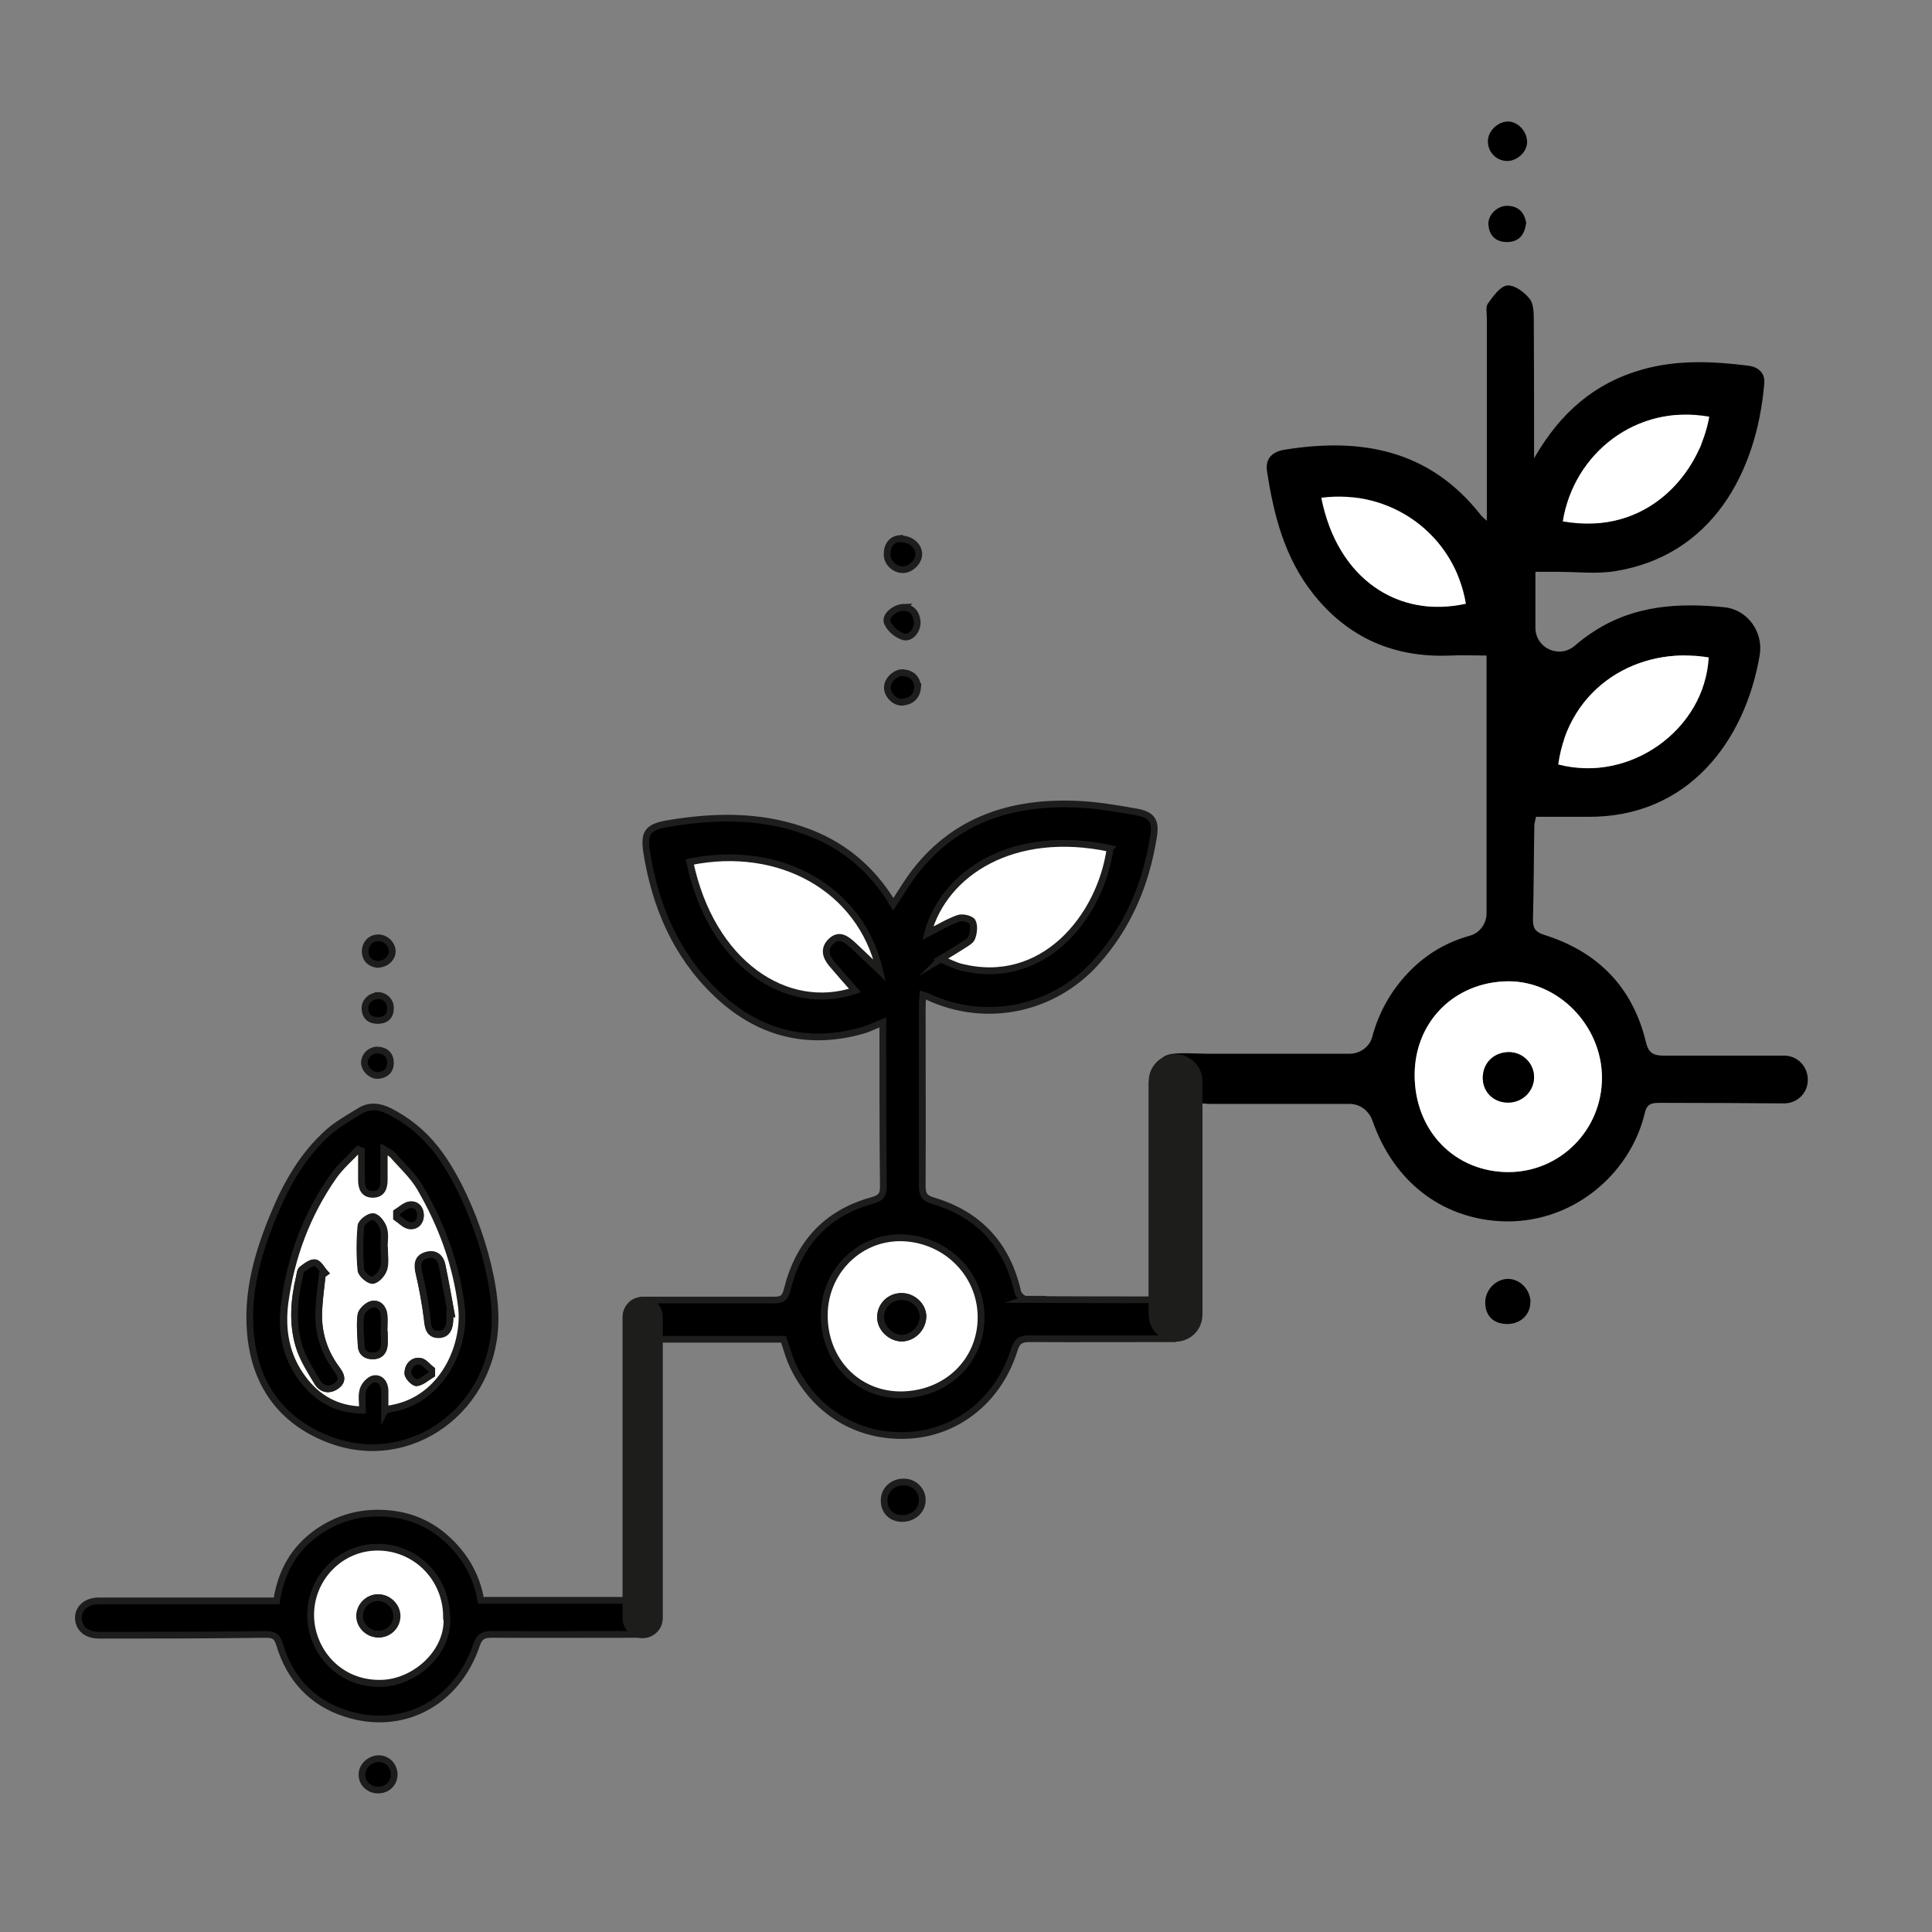 <?xml version="1.0" encoding="UTF-8"?>
<svg id="Layer_1" data-name="Layer 1" xmlns="http://www.w3.org/2000/svg" viewBox="0 0 72 72"><rect x="0" y="0" width="72" height="72" fill="#808080" stroke="none"/>
  <defs>
    <style>
      .cls-1 {
        stroke-width: 1.5px;
      }

      .cls-1, .cls-2, .cls-3, .cls-4, .cls-5 {
        stroke: #1d1d1b;
        stroke-miterlimit: 10;
      }

      .cls-1, .cls-4 {
        stroke-linecap: round;
      }

      .cls-1, .cls-4, .cls-5 {
        fill: none;
      }

      .cls-2, .cls-3 {
        stroke-width: .25px;
      }

      .cls-2, .cls-6 {
        fill: #fff;
      }

      .cls-4, .cls-5 {
        stroke-width: 2px;
      }

      .cls-7, .cls-6 {
        stroke-width: 0px;
      }
    </style>
  </defs>
  <g>
    <path class="cls-7" d="m67.37,40.29c.03-.51-.36-.95-.88-.95-1.5,0-3,0-4.5,0-.38,0-.56-.11-.65-.5-.5-2.08-1.82-3.38-3.79-4-.35-.11-.43-.27-.42-.6.03-1.16.03-2.31.05-3.47,0-.1.04-.2.06-.33.66,0,1.3,0,1.93,0,3.75.03,5.87-2.83,6.41-6.03.14-.86-.45-1.69-1.32-1.78-1.69-.17-3.35-.08-4.86.9-.25.16-.49.34-.72.54-.58.49-1.46.08-1.46-.68v-2.08c.3,0,.57,0,.83,0,.73,0,1.47.09,2.17-.03,3.54-.58,5.25-3.62,5.53-7,.03-.39-.23-.6-.58-.65-1.34-.17-2.68-.23-4,.15-1.74.5-3.02,1.59-4,3.3,0-.32,0-.5,0-.67,0-1.48,0-2.96-.01-4.45,0-.28,0-.64-.16-.83-.2-.25-.57-.52-.83-.49-.27.03-.52.4-.72.67-.09.12-.04.35-.04.53,0,1.79,0,3.58,0,5.37,0,.71,0,1.42,0,2.2-.12-.11-.17-.15-.22-.21-1.92-2.45-4.47-2.9-7.32-2.44-.44.07-.73.32-.65.81.25,1.64.66,3.22,1.71,4.55,1.32,1.67,3.05,2.4,5.13,2.31.43-.02.87,0,1.34,0v9.6c0,.39-.25.74-.62.84-.87.24-1.64.69-2.29,1.37-.66.69-1.11,1.5-1.35,2.4-.1.38-.46.63-.85.63h-5.22c-.69,0-1.42-.09-1.71.12-.73.53.07,1.71,1.73,1.75h5.21c.39,0,.72.26.85.63.78,2.24,2.54,3.61,4.74,3.74,2.64.15,4.86-1.71,5.41-4.04.08-.36.29-.37.58-.37,1.53,0,3.07.01,4.61.02.47,0,.86-.36.88-.83,0,0,0-.01,0-.02Zm-3.92-14.66c-.61,1.74-2.36,2.98-4.25,3-.65,0-1.09-.63-.86-1.24.7-1.83,2.39-2.9,4.27-2.96.62-.02,1.04.62.83,1.21Zm-.11-8.92c-.63,1.4-1.94,2.65-3.83,2.79-.69.05-1.18-.64-.9-1.27.68-1.52,2.1-2.61,3.81-2.76.68-.06,1.21.62.93,1.25Zm-12.78,1.84c1.64.22,3.05,1.27,3.72,2.78.28.62-.19,1.31-.87,1.28-1.67-.07-3.1-1.09-3.82-2.88-.25-.62.31-1.27.97-1.18Zm5.66,25.13c-2.01,0-3.5-1.54-3.5-3.62,0-1.99,1.5-3.48,3.5-3.49,1.86,0,3.47,1.65,3.48,3.58.01,1.95-1.55,3.53-3.49,3.53Z"/>
    <path class="cls-7" d="m57.03,48.53c.01.44-.35.8-.82.81-.53.02-.86-.29-.86-.8,0-.47.39-.87.84-.88.45,0,.83.38.85.86Z"/>
    <path class="cls-7" d="m56.91,5.3c0,.36-.37.7-.74.7-.41,0-.74-.35-.72-.76.02-.39.4-.73.78-.71.36.02.68.38.68.76Z"/>
    <path class="cls-7" d="m56.87,8.33c-.05.42-.27.68-.68.69-.41.01-.68-.2-.72-.63-.04-.37.33-.73.71-.72.42.01.64.26.7.66Z"/>
    <path class="cls-6" d="m56.22,43.68c-2.01,0-3.5-1.54-3.5-3.62,0-1.99,1.5-3.48,3.5-3.49,1.86,0,3.47,1.65,3.48,3.58.01,1.95-1.55,3.53-3.49,3.53Zm.02-4.47c-.55,0-.96.38-.98.92-.02.54.39.95.93.96.53,0,.96-.4.98-.92.02-.52-.4-.95-.94-.96Z"/>
    <path class="cls-6" d="m58.07,28.49c.4-2.89,2.98-4.43,5.61-3.99-.15,2.69-2.93,4.69-5.61,3.99Z"/>
    <path class="cls-6" d="m58.24,19.43c.41-2.54,2.75-4.39,5.46-3.9-.37,2.1-2.29,4.46-5.46,3.9Z"/>
    <path class="cls-6" d="m49.24,18.55c2.61-.34,4.96,1.38,5.39,3.95-2.53.56-4.79-.93-5.39-3.95Z"/>
    <path class="cls-7" d="m56.23,39.21c.54,0,.95.44.94.96-.02.52-.45.93-.98.92-.55,0-.95-.42-.93-.96.02-.54.43-.92.98-.92Z"/>
  </g>
  <g>
    <path class="cls-3" d="m23.79,59.64h-5.87c-.16-.93-.61-1.7-1.31-2.32-.72-.64-1.57-.93-2.53-.93-.82,0-1.56.24-2.23.7-.89.62-1.38,1.49-1.54,2.57-.17,0-.31,0-.45,0-2.06,0-4.12,0-6.17,0-.46,0-.76.26-.77.62,0,.39.29.66.77.66,2.07,0,4.14,0,6.21-.03.32,0,.43.08.52.38.38,1.26,1.19,2.15,2.44,2.56,2.12.7,4.17-.38,4.9-2.55.11-.33.27-.39.57-.39,1.87.01,3.63,0,5.5,0-.06-.44,0-.87-.04-1.29Zm-9.65,3.1c-1.54,0-2.52-1.22-2.56-2.47-.04-1.43,1.1-2.6,2.49-2.6,1.42,0,2.56,1.14,2.57,2.58.11,1.31-1.19,2.5-2.51,2.49Z"/>
    <path class="cls-3" d="m18.45,49.14c0,3.35-3.16,5.68-6.2,4.5-1.79-.69-2.77-2.09-2.92-4-.13-1.57.31-3.03.91-4.46.47-1.12,1.07-2.15,1.98-2.97.36-.32.79-.56,1.2-.81.36-.22.72-.17,1.09.01.67.34,1.24.8,1.71,1.39,1.2,1.51,2.23,4.42,2.23,6.34Zm-4.11,3.41c.18-.04.32-.06.45-.09,1.81-.47,2.55-2.42,2.39-3.71-.19-1.6-.73-3.08-1.54-4.46-.26-.45-.68-.83-1.03-1.23-.07-.08-.18-.12-.31-.2,0,.42,0,.77,0,1.13,0,.3-.09.53-.41.54-.34.01-.45-.23-.44-.54,0-.36,0-.72,0-1.08-.04-.02-.08-.04-.12-.05-.31.33-.67.63-.92,1-1,1.41-1.58,2.99-1.81,4.71-.14,1.03.04,2,.67,2.83.54.71,1.25,1.14,2.22,1.16,0-.27-.05-.53.02-.75.05-.17.24-.38.4-.41.26-.05.41.17.42.44,0,.23,0,.45,0,.73Z"/>
    <path class="cls-3" d="m14.12,65.54c.32,0,.57.27.57.59,0,.34-.27.59-.62.58-.33-.01-.59-.27-.58-.58,0-.32.3-.59.63-.59Z"/>
    <path class="cls-3" d="m14.05,35.94c-.24-.04-.43-.17-.44-.48,0-.29.2-.51.49-.51.27,0,.51.23.52.5,0,.26-.24.49-.57.49Z"/>
    <path class="cls-3" d="m14.07,39.13c.3.02.48.18.48.48,0,.29-.18.44-.45.47-.25.02-.51-.22-.52-.47,0-.26.22-.48.49-.48Z"/>
    <path class="cls-3" d="m14.09,37.1c.26,0,.48.22.46.5-.01.3-.2.43-.48.43-.28,0-.46-.15-.47-.44-.01-.26.22-.48.49-.48Z"/>
    <path class="cls-2" d="m16.65,60.24c.11,1.31-1.19,2.5-2.51,2.49-1.54,0-2.52-1.22-2.56-2.47-.04-1.43,1.1-2.6,2.49-2.6,1.42,0,2.56,1.14,2.57,2.58Zm-2.54.66c.38,0,.68-.29.69-.67,0-.37-.33-.7-.71-.69-.37,0-.68.32-.67.69,0,.36.32.66.7.67Z"/>
    <path class="cls-2" d="m14.35,52.55c0-.28,0-.5,0-.73-.01-.27-.16-.48-.42-.44-.16.03-.35.24-.4.41-.07.22-.02.47-.02.75-.98-.02-1.69-.45-2.22-1.16-.63-.84-.8-1.8-.67-2.83.23-1.71.82-3.29,1.81-4.71.26-.37.61-.67.92-1,.04.02.08.04.12.05,0,.36,0,.72,0,1.08,0,.31.1.55.44.54.32-.01.41-.24.41-.54,0-.36,0-.71,0-1.13.13.08.24.13.31.2.35.4.76.77,1.03,1.23.8,1.38,1.35,2.86,1.54,4.46.15,1.3-.58,3.25-2.39,3.71-.13.03-.27.06-.45.09Zm-2.34-5.04s.07-.04.1-.07c-.12-.13-.23-.36-.37-.38-.15-.02-.34.13-.48.24-.07.05-.08.18-.1.28-.2.84-.27,1.71-.03,2.54.14.49.43.94.7,1.39.15.26.43.33.7.14.29-.21.17-.43,0-.65-.47-.64-.69-1.37-.65-2.16.02-.45.09-.89.13-1.33Zm4.76,1.46s.03,0,.05,0c-.11-.6-.21-1.2-.34-1.8-.06-.31-.27-.47-.59-.37-.32.1-.34.34-.27.65.13.57.23,1.14.31,1.72.04.29.06.57.41.57.34,0,.42-.27.43-.56,0-.06,0-.13,0-.19Zm-2.45-2.46s0,0,0,0c0-.24.05-.5-.02-.72-.05-.18-.24-.42-.38-.43-.15,0-.44.21-.45.35-.05.54-.06,1.09,0,1.64.01.15.31.39.43.37.17-.04.36-.26.41-.44.07-.23.02-.51.02-.76Zm0,3.1s0,0-.01,0c0-.2.02-.41,0-.61-.03-.27-.22-.45-.46-.39-.16.04-.38.25-.4.4-.05.37,0,.76.01,1.14.02.26.18.38.43.38.26,0,.4-.14.43-.39.02-.18,0-.36,0-.53Zm1.77,1.61c0-.06,0-.12,0-.17-.15-.11-.28-.3-.44-.32-.28-.04-.46.2-.45.45,0,.13.23.36.33.35.2-.03.38-.2.56-.31Zm-1.31-6.03c0,.06,0,.13,0,.19.16.11.3.27.47.3.24.04.42-.13.42-.38,0-.25-.16-.43-.41-.39-.17.03-.32.18-.48.28Z"/>
    <path class="cls-3" d="m14.1,60.9c-.38,0-.69-.3-.7-.67,0-.37.3-.68.67-.69.39,0,.72.32.71.69,0,.38-.31.67-.69.67Z"/>
    <path class="cls-3" d="m12.01,47.51c-.05.44-.11.89-.13,1.33-.04.79.18,1.52.65,2.16.17.23.29.45,0,.65-.27.19-.54.12-.7-.14-.27-.45-.56-.9-.7-1.39-.24-.83-.17-1.7.03-2.54.02-.1.03-.23.1-.28.15-.11.34-.26.48-.24.14.02.25.25.37.38-.03.02-.07.04-.1.07Z"/>
    <path class="cls-3" d="m16.76,48.97c0,.06,0,.13,0,.19,0,.29-.09.56-.43.56-.36,0-.38-.28-.41-.57-.07-.58-.17-1.15-.31-1.72-.07-.31-.05-.55.27-.65.32-.1.53.06.59.37.12.6.23,1.2.34,1.8-.02,0-.03,0-.05,0Z"/>
    <path class="cls-3" d="m14.31,46.5c0,.26.05.53-.02.76-.06.18-.25.41-.41.44-.12.03-.42-.22-.43-.37-.05-.54-.05-1.1,0-1.64.01-.14.3-.36.45-.35.14,0,.33.25.38.43.07.22.02.48.02.72,0,0,0,0,0,0Z"/>
    <path class="cls-3" d="m14.32,49.61c0,.18.01.36,0,.53-.03.25-.17.39-.43.39-.25,0-.42-.12-.43-.38-.02-.38-.06-.77-.01-1.14.02-.15.24-.36.4-.4.25-.06.43.12.46.39.02.2,0,.41,0,.61,0,0,0,0,.01,0Z"/>
    <path class="cls-3" d="m16.09,51.22c-.19.11-.36.28-.56.31-.1.01-.33-.22-.33-.35,0-.25.17-.48.45-.45.16.02.29.21.44.32,0,.06,0,.12,0,.17Z"/>
    <path class="cls-3" d="m14.78,45.18c.16-.1.31-.25.48-.28.25-.04.41.14.41.39,0,.25-.18.42-.42.38-.17-.03-.31-.2-.47-.3,0-.06,0-.13,0-.19Z"/>
  </g>
  <g>
    <path class="cls-3" d="m38.23,48.42c-.1,0-.28-.16-.3-.27-.4-1.76-1.45-2.9-3.18-3.41-.3-.09-.38-.23-.38-.53.01-2.21,0-4.43,0-6.64,0-.15.01-.31.02-.49.1.03.15.04.2.07,2.15,1,4.64.48,6.23-1.26,1.22-1.35,1.89-2.94,2.17-4.72.09-.57-.05-.8-.63-.91-.74-.13-1.49-.26-2.23-.29-2.39-.1-4.5.55-6.03,2.52-.29.38-.53.79-.81,1.21-.8-1.34-1.92-2.27-3.4-2.77-1.64-.56-3.31-.52-4.98-.24-.77.13-.92.33-.81,1.07.32,2,1.08,3.8,2.56,5.23,1.54,1.49,3.37,2,5.46,1.42.25-.07.48-.19.78-.31,0,.28,0,.5,0,.72,0,1.8,0,3.6.02,5.4,0,.34-.11.43-.42.52-1.71.47-2.74,1.62-3.16,3.31-.08.31-.17.4-.49.4-.97,0-3.95,0-4.93,0-1.2.25.5.98.42,1.46h4.86c.13.38.22.74.39,1.07.85,1.72,2.53,2.66,4.41,2.5,1.76-.15,3.24-1.37,3.8-3.18.09-.3.23-.41.55-.41,1.79.01,3.58,0,5.37,0,.07-.5.21-.99.42-1.45-1.98,0-3.96,0-5.94-.01Zm3.13-16.8c-.36,2.56-2.51,5.21-5.59,4.41-.22-.06-.42-.17-.72-.29.33-.2.57-.34.8-.49.13-.09.32-.18.36-.3.07-.18.1-.45.02-.6-.06-.11-.37-.18-.52-.13-.39.14-.75.36-1.14.56.6-2.24,3.17-3.93,6.79-3.16Zm-9.59,3.6c-.24-.21-.5-.43-.81-.13-.28.27-.2.56.03.83.28.33.57.66.87,1-2.54.85-5.35-.99-6.15-4.79,3.35-.69,6.37,1,7.07,4.04-.37-.35-.68-.65-.99-.94Zm1.8,16.76c-1.62,0-2.85-1.27-2.85-2.96,0-1.59,1.24-2.87,2.79-2.89,1.68-.01,3.05,1.31,3.05,2.96,0,1.64-1.29,2.88-2.99,2.89Z"/>
    <path class="cls-3" d="m34.37,55.91c0,.39-.35.69-.77.68-.39-.01-.66-.29-.65-.68,0-.4.34-.7.76-.68.37.01.67.32.66.68Z"/>
    <path class="cls-3" d="m33.52,20.08c.4-.01.7.24.72.54.02.29-.27.6-.58.61-.31.01-.61-.26-.6-.58,0-.34.18-.55.46-.58Z"/>
    <path class="cls-3" d="m33.68,22.64c.29,0,.47.2.5.52.03.31-.24.65-.51.57-.24-.07-.5-.29-.6-.52-.11-.24.26-.57.62-.58Z"/>
    <path class="cls-3" d="m34.2,25.59c-.03.38-.25.55-.57.58-.29.02-.58-.29-.56-.57.01-.27.32-.56.6-.53.32.03.5.22.53.52Z"/>
    <path class="cls-2" d="m33.57,51.98c-1.62,0-2.85-1.27-2.85-2.96,0-1.59,1.24-2.87,2.79-2.89,1.68-.01,3.05,1.31,3.05,2.96,0,1.64-1.29,2.88-2.99,2.89Zm.82-2.93c0-.39-.37-.74-.79-.74-.45,0-.79.35-.79.78,0,.42.39.78.81.77.42-.01.77-.39.77-.82Z"/>
    <path class="cls-2" d="m32.77,36.15c-.37-.35-.68-.65-.99-.94-.24-.21-.5-.43-.81-.13-.28.27-.2.56.02.83.28.33.57.66.87,1-2.54.85-5.35-.99-6.15-4.79,3.35-.69,6.37,1,7.07,4.04Z"/>
    <path class="cls-2" d="m35.06,35.74c.33-.2.57-.34.8-.49.13-.09.32-.18.36-.3.07-.18.1-.45.02-.6-.06-.11-.37-.18-.52-.13-.39.14-.75.36-1.14.56.6-2.24,3.17-3.93,6.79-3.16-.36,2.56-2.51,5.21-5.59,4.41-.22-.06-.42-.17-.72-.29Z"/>
    <path class="cls-3" d="m34.4,49.05c0,.43-.35.8-.77.82-.42.01-.8-.36-.81-.77,0-.44.34-.78.79-.78.42,0,.78.34.79.74Z"/>
  </g>
  <line class="cls-1" x1="23.95" y1="60.3" x2="23.95" y2="49.08"/>
  <line class="cls-4" x1="43.81" y1="49" x2="43.81" y2="40.29"/>
  <line class="cls-5" x1="43.81" y1="49" x2="43.81" y2="40.29"/>
</svg>